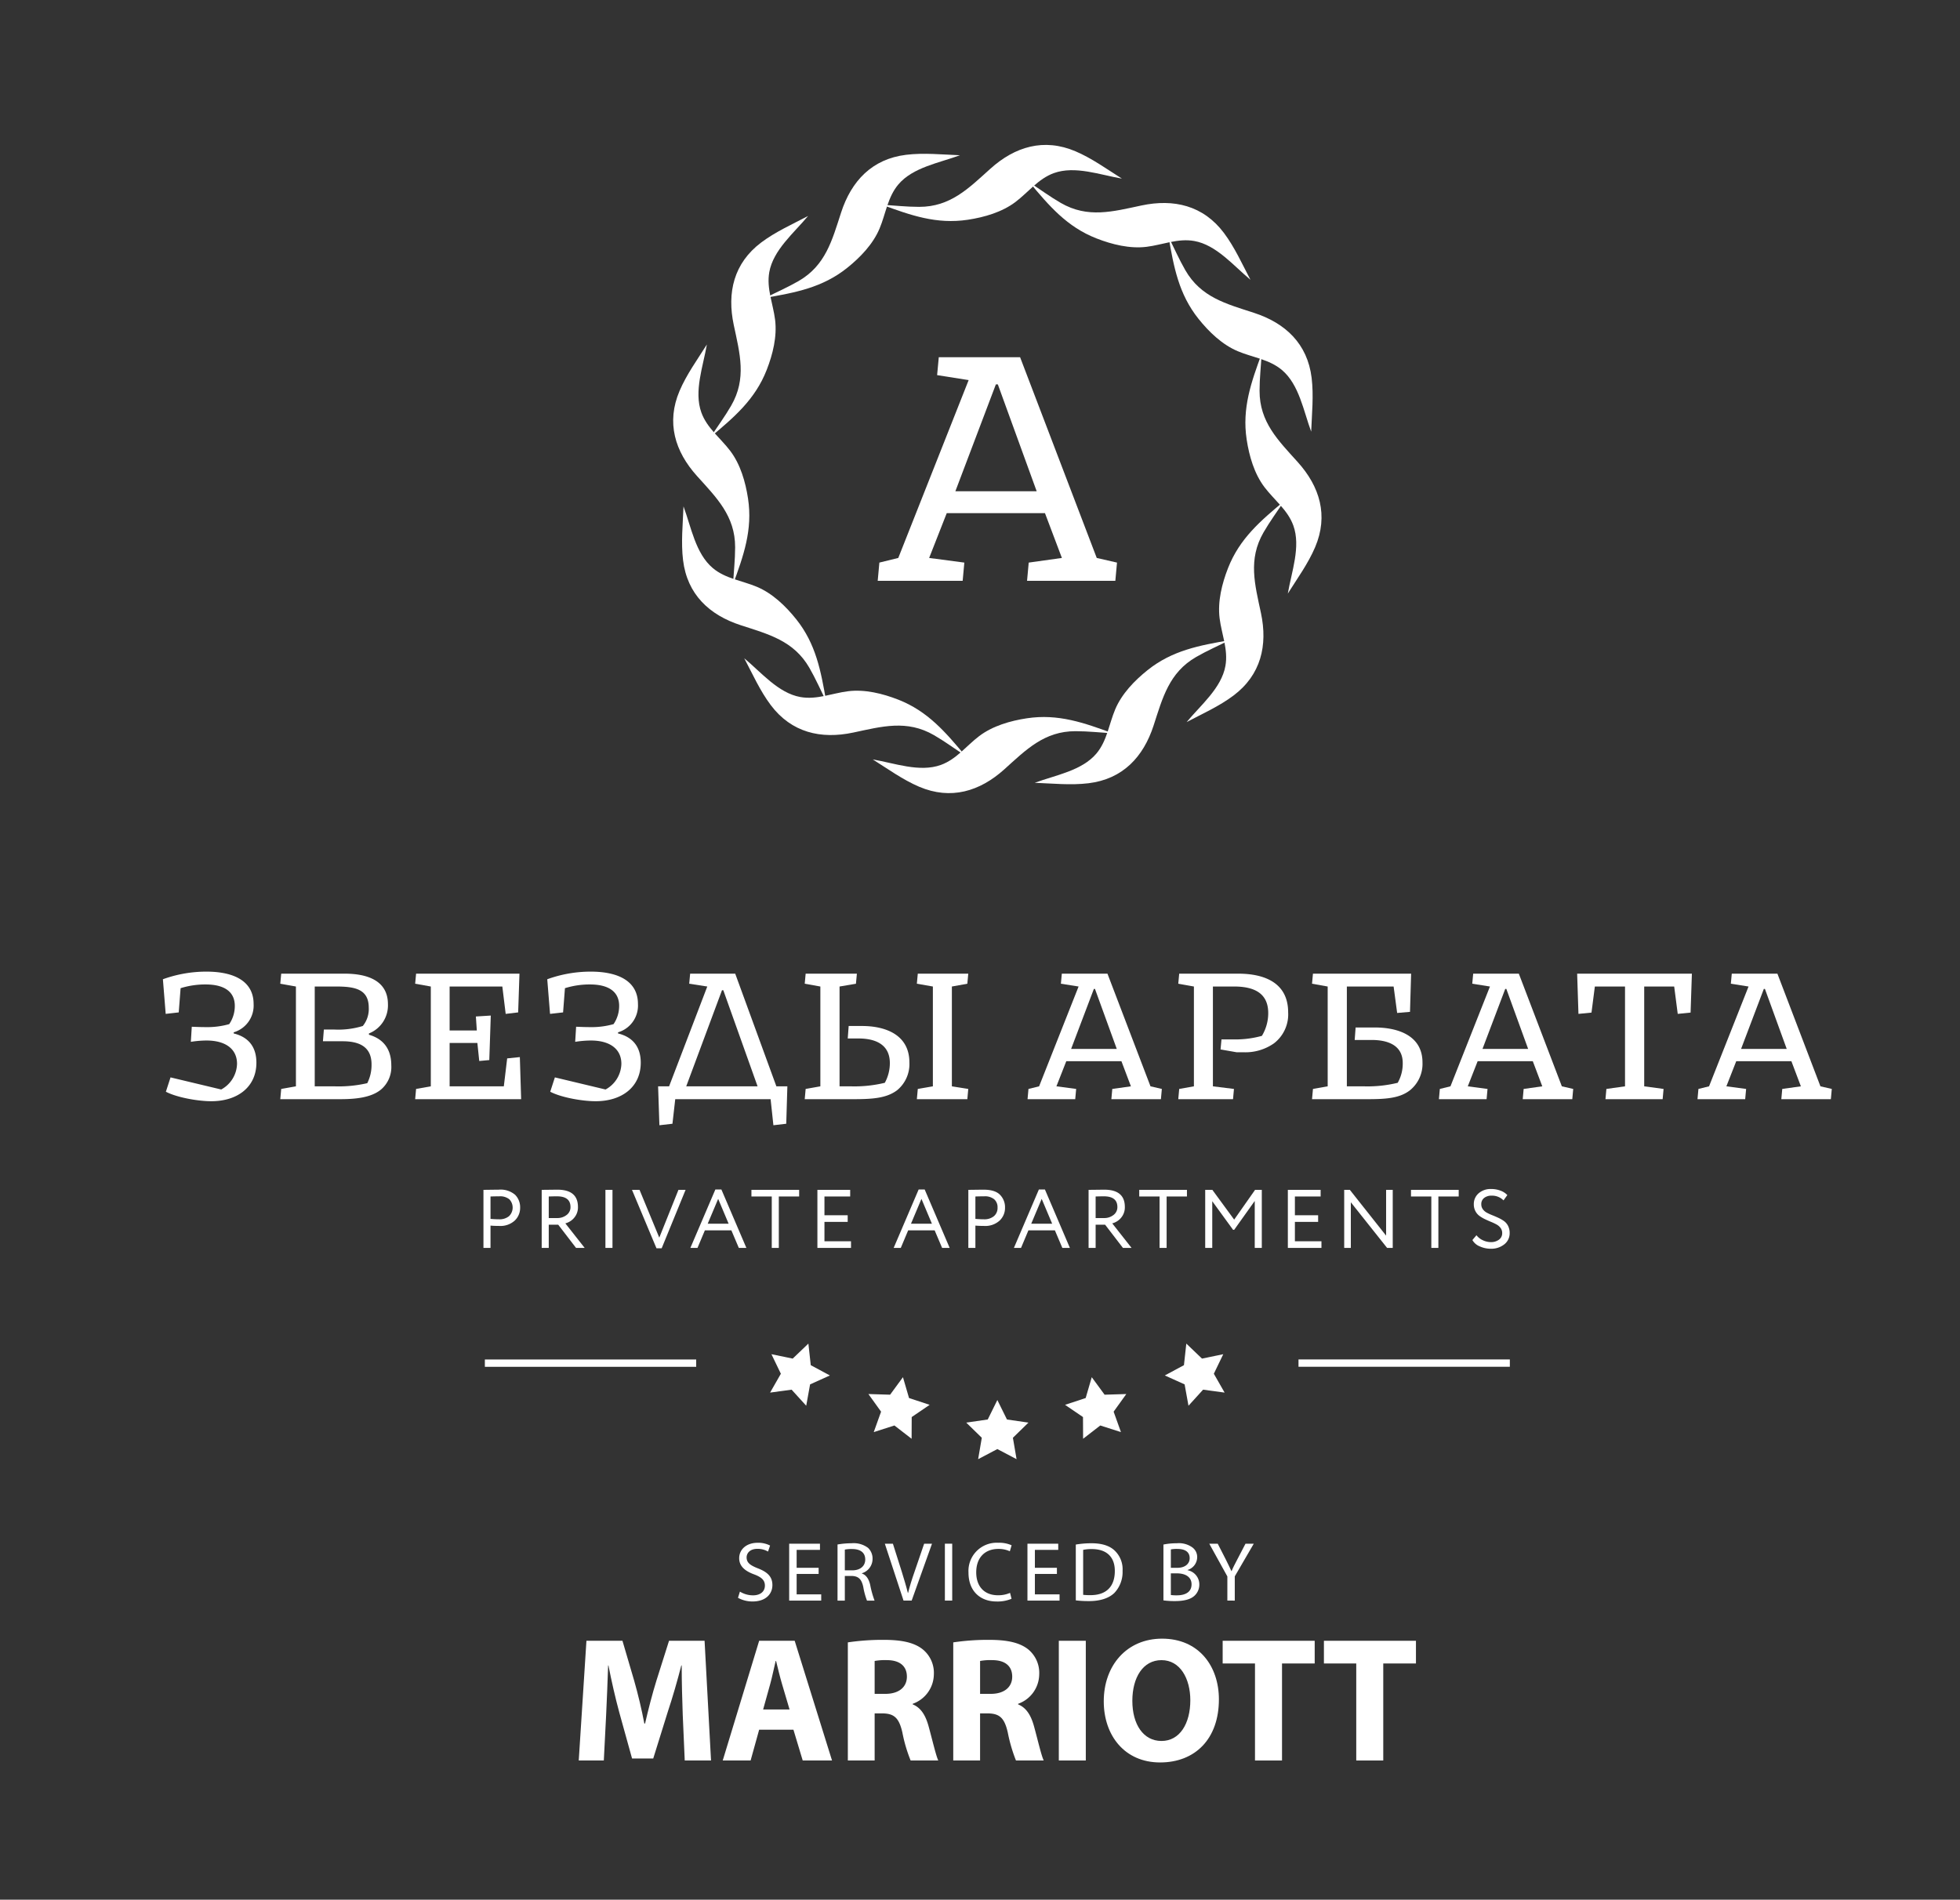 <svg id="Слой_1" data-name="Слой 1" xmlns="http://www.w3.org/2000/svg" viewBox="0 0 507.148 491.648"><rect x="0" y="0" width="507.148" height="491.648" fill="#333333" stroke="none"/><path d="M256.256,43.669c-5.635,5.072-10.325,9.872-18.43,9.868-3.218,0-6.454-.358-9.662-.561,7.427,2.715,14.14,5.136,22.274,3.897,4.273-.651,8.828-1.961,12.319-4.603,3.325-2.517,5.881-6.002,9.925-7.468,5.483-1.986,12.01.47,17.61,1.422-3.893-2.448-7.765-5.26-12.004-7.065-8.189-3.486-15.677-1.209-22.031,4.511" style="fill:#fff"/><path d="M234.465,40.062c-8.836,1.077-14.182,6.793-16.823,14.922-2.345,7.212-4.007,13.713-11.027,17.762-2.786,1.607-5.77,2.917-8.65,4.345,7.791-1.362,14.815-2.622,21.241-7.764,3.374-2.7,6.665-6.113,8.366-10.144,1.622-3.844,2.092-8.14,4.861-11.43,3.755-4.463,10.636-5.6,15.96-7.575-4.595-.174-9.353-.673-13.927-.117" style="fill:#fff"/><path d="M209.086,55.894c-4.068,2.147-8.439,4.095-12.121,6.862-7.113,5.351-8.885,12.974-7.109,21.336,1.576,7.418,3.388,13.879-.668,20.895-1.609,2.784-3.538,5.411-5.319,8.088,6.067-5.074,11.517-9.677,14.512-17.342,1.573-4.026,2.717-8.625,2.173-12.969-.518-4.139-2.258-8.095-1.504-12.328,1.02-5.744,6.411-10.167,10.035-14.541" style="fill:#fff"/><path d="M188.948,116.692c-2.519-3.326-6.004-5.88-7.469-9.923-1.986-5.484.47-12.012,1.422-17.611-2.45,3.893-5.262,7.765-7.065,12.004-3.486,8.189-1.209,15.678,4.511,22.031,5.073,5.635,9.872,10.325,9.868,18.43-.002,3.216-.359,6.454-.562,9.662,2.715-7.427,5.137-14.139,3.896-22.276-.651-4.271-1.96-8.828-4.601-12.317" style="fill:#fff"/><path d="M195.861,151.879c-3.844-1.622-8.14-2.092-11.43-4.861-4.462-3.755-5.598-10.637-7.575-15.962-.174,4.597-.673,9.355-.115,13.928,1.075,8.836,6.793,14.182,14.922,16.825,7.212,2.344,13.712,4.005,17.762,11.026,1.607,2.786,2.915,5.77,4.343,8.65-1.362-7.791-2.622-14.813-7.764-21.241-2.698-3.374-6.111-6.664-10.144-8.366" style="fill:#fff"/><path d="M232.41,181.068c-4.026-1.571-8.627-2.717-12.969-2.173-4.141.518-8.094,2.258-12.33,1.505-5.741-1.021-10.167-6.412-14.54-10.037,2.147,4.068,4.095,8.439,6.864,12.121,5.349,7.114,12.973,8.886,21.334,7.109,7.418-1.576,13.878-3.388,20.896.668,2.785,1.611,5.409,3.538,8.085,5.319-5.073-6.065-9.676-11.517-17.341-14.512" style="fill:#fff"/><path d="M265.686,185.899c-4.27.651-8.826,1.96-12.316,4.601-3.326,2.519-5.882,6.004-9.925,7.469-5.484,1.988-12.01-.47-17.61-1.42,3.893,2.448,7.765,5.26,12.002,7.065,8.191,3.485,15.68,1.207,22.033-4.511,5.635-5.074,10.324-9.874,18.43-9.869,3.217.002,6.454.359,9.661.562-7.426-2.715-14.139-5.136-22.276-3.896" style="fill:#fff"/><path d="M288.557,183.588c-1.623,3.844-2.092,8.14-4.861,11.43-3.757,4.461-10.635,5.599-15.96,7.574,4.595.174,9.353.673,13.927.115,8.836-1.075,14.18-6.793,16.825-14.921,2.344-7.214,4.004-13.713,11.026-17.762,2.788-1.607,5.77-2.917,8.648-4.345-7.79,1.362-14.813,2.622-21.239,7.764-3.374,2.699-6.666,6.113-8.366,10.144" style="fill:#fff"/><path d="M317.747,147.039c-1.571,4.025-2.717,8.625-2.176,12.969.519,4.139,2.261,8.094,1.507,12.328-1.021,5.743-6.412,10.167-10.037,14.541,4.07-2.149,8.44-4.094,12.122-6.864,7.114-5.349,8.885-12.975,7.11-21.336-1.576-7.416-3.388-13.878.668-20.895,1.609-2.784,3.537-5.409,5.318-8.086-6.067,5.074-11.519,9.677-14.512,17.343" style="fill:#fff"/><path d="M325.91,101.148c.001-3.216.361-6.454.562-9.664-2.716,7.429-5.136,14.14-3.896,22.277.651,4.271,1.961,8.828,4.603,12.316,2.519,3.327,6.002,5.882,7.467,9.926,1.987,5.483-.47,12.01-1.421,17.61,2.448-3.893,5.262-7.765,7.065-12.004,3.486-8.189,1.21-15.678-4.511-22.031-5.074-5.636-9.872-10.325-9.869-18.43" style="fill:#fff"/><path d="M324.466,80.962c-7.212-2.343-13.715-4.005-17.762-11.027-1.608-2.786-2.917-5.769-4.344-8.648,1.359,7.79,2.62,14.813,7.76,21.239,2.701,3.374,6.113,6.666,10.147,8.367,3.841,1.622,8.138,2.092,11.426,4.861,4.462,3.755,5.6,10.636,7.575,15.961.175-4.596.674-9.355.115-13.927-1.075-8.835-6.791-14.182-14.919-16.825" style="fill:#fff"/><path d="M295.355,53.178c-7.417,1.575-13.878,3.388-20.893-.668-2.784-1.611-5.411-3.539-8.088-5.319,5.074,6.065,9.677,11.517,17.342,14.512,4.027,1.573,8.628,2.715,12.97,2.173,4.139-.518,8.095-2.259,12.326-1.505,5.744,1.021,10.167,6.412,14.541,10.035-2.147-4.067-4.095-8.438-6.862-12.119-5.349-7.114-12.975-8.885-21.337-7.109" style="fill:#fff"/><path d="M227.536,145.601l4.895-1.201L250.637,98.372l-8.158-1.287.43-4.638h21.038l19.835,51.954,5.24,1.201-.43,4.723H265.749l.43-4.723,8.585-1.201-4.379-11.594H244.968l-4.552,11.594,9.104,1.201-.432,4.723H227.106Zm19.665-18.462h21.039l-10.047-27.651h-.516Z" style="fill:#fff"/><path d="M54.682,285.003c-3.469,0-8.915-.964-11.76-2.457l1.204-3.711,13.11,3.133a7.782,7.782,0,0,0,4.096-6.653c0-3.807-2.938-6.025-7.903-6.025a27.067,27.067,0,0,0-4.048.34l.241-3.903c1.253.046,2.313.094,3.471.094a20.792,20.792,0,0,0,6.217-.771,8.322,8.322,0,0,0,1.445-4.723c0-3.952-3.133-5.544-7.52-5.544a21.3,21.3,0,0,0-6.506.966l-.482,6.266-3.373.384-.723-8.963a33.073,33.073,0,0,1,11.228-1.975c7.23,0,12.242,2.505,12.242,8.384a7.223,7.223,0,0,1-5.156,7.326v.29c3.952.962,5.879,3.616,5.879,7.567,0,6.314-4.916,9.975-11.663,9.975" style="fill:#fff"/><path d="M72.763,281.824l3.808-.676V255.315l-4.049-.723.241-2.602h16.435c5.832,0,11.181,1.782,11.181,7.905a7.81,7.81,0,0,1-4.916,7.566v.336c3.084.867,5.784,3.084,5.784,7.905a7.652,7.652,0,0,1-2.651,6.266c-2.603,2.169-6.844,2.505-10.603,2.505H72.521Zm11.037-15.374h2.651a21.581,21.581,0,0,0,7.421-.918,6.967,6.967,0,0,0,1.544-4.723c0-4.722-3.423-5.494-8.387-5.494H81.437v25.833h5.061a33.002,33.002,0,0,0,8.531-.817,10.398,10.398,0,0,0,1.107-4.872c0-4.529-3.132-5.975-7.469-5.975H83.558Z" style="fill:#fff"/><polygon points="134.412 251.99 134.074 262.015 130.845 262.4 129.978 255.315 116.339 255.315 116.339 266.688 123.376 266.688 123.133 263.073 126.989 262.833 126.604 274.352 124.003 274.591 123.519 269.92 116.339 269.92 116.339 281.148 130.364 281.148 131.23 273.919 134.509 273.581 134.845 284.473 107.423 284.473 107.663 281.824 111.472 281.148 111.472 255.315 107.423 254.592 107.663 251.99 134.412 251.99" style="fill:#fff"/><path d="M154.131,285.003c-3.47,0-8.916-.964-11.76-2.457l1.204-3.711,13.11,3.133a7.782,7.782,0,0,0,4.096-6.653c0-3.807-2.94-6.025-7.904-6.025a27.065,27.065,0,0,0-4.048.34l.241-3.903c1.253.046,2.313.094,3.469.094a20.787,20.787,0,0,0,6.217-.771,8.311,8.311,0,0,0,1.447-4.723c0-3.952-3.133-5.544-7.519-5.544a21.3,21.3,0,0,0-6.506.966l-.482,6.266-3.374.384-.722-8.963a33.074,33.074,0,0,1,11.229-1.975c7.23,0,12.242,2.505,12.242,8.384a7.223,7.223,0,0,1-5.156,7.326v.29c3.952.962,5.879,3.616,5.879,7.567,0,6.314-4.916,9.975-11.663,9.975" style="fill:#fff"/><path d="M170.621,291.221l-.338-10.073H173.128l9.88-25.833-4.675-.724.241-2.602h11.663l10.651,29.158h2.844l-.29,9.686-3.325.387-.723-6.749H174.718l-.722,6.361Zm6.941-10.073h18.459l-8.868-24.871h-.338Z" style="fill:#fff"/><path d="M221.718,251.991l-.243,2.602-4.241.724v25.832h2.891a33.499,33.499,0,0,0,8.82-.915,10.571,10.571,0,0,0,1.302-5.108c0-4.965-3.953-6.363-8.097-6.363h-2.797l.241-3.23h3.471c5.59,0,12.242,1.977,12.242,9.447a8.766,8.766,0,0,1-3.181,7.18c-2.749,2.074-6.41,2.314-11.374,2.314h-12.531l.241-2.649,3.807-.676V255.316l-4.048-.724.241-2.602Zm15.759,29.833,3.904-.676V255.316l-4.145-.724.241-2.602H250.538l-.241,2.602-4.001.724v25.832l4.242.676-.241,2.649H237.236Z" style="fill:#fff"/><path d="M266.117,281.824l2.748-.676,10.218-25.832-4.578-.724.241-2.602h11.806l11.135,29.157,2.938.676-.24,2.649H287.565l.239-2.649,4.819-.676-2.457-6.507H275.901l-2.554,6.507,5.11.676-.243,2.649H265.878Zm11.037-10.364h11.806l-5.636-15.518h-.288Z" style="fill:#fff"/><path d="M315.815,271.604l.241-2.602h2.987a25.598,25.598,0,0,0,7.472-.915,11.365,11.365,0,0,0,1.638-5.881c0-4.144-2.314-6.891-8.82-6.891h-5.495v25.833l5.446.676-.241,2.649H304.876l.241-2.649,3.806-.676V255.315l-4.047-.723.241-2.602h15.277c6.65,0,12.915,2.266,12.915,10.025a9.448,9.448,0,0,1-3.66,7.998,12.87,12.87,0,0,1-7.954,2.315h-1.734Z" style="fill:#fff"/><path d="M365.126,251.99l-.29,9.882-3.325.287-.914-6.843H348.498v25.833h4.386a32.935,32.935,0,0,0,8.771-.915,10.065,10.065,0,0,0,1.302-5.108c0-4.675-3.952-5.977-8.048-5.977H350.524l.239-3.23h5.015c5.59,0,12.289,1.878,12.289,9.061a8.781,8.781,0,0,1-3.231,7.18c-2.651,2.074-6.216,2.314-11.035,2.314H339.487l.24-2.649,3.809-.676V255.315l-4.049-.724.24-2.602Z" style="fill:#fff"/><path d="M372.557,281.824l2.748-.676,10.218-25.832-4.578-.724.24-2.602h11.809l11.133,29.157,2.94.676-.239,2.649H394.003l.241-2.649,4.821-.676-2.459-6.507H382.342l-2.554,6.507,5.108.676-.241,2.649h-12.337Zm11.038-10.364h11.806l-5.636-15.518h-.291Z" style="fill:#fff"/><polygon points="437.437 262.062 434.112 262.399 433.195 255.315 425.438 255.315 425.438 281.148 430.447 281.824 430.208 284.473 415.413 284.473 415.653 281.824 420.472 281.148 420.472 255.315 412.666 255.315 411.798 262.062 408.424 262.399 408.086 251.99 437.774 251.99 437.437 262.062" style="fill:#fff"/><path d="M439.468,281.824l2.746-.676L452.434,255.316l-4.579-.724.241-2.602h11.806l11.134,29.157,2.938.676-.24,2.649H460.916l.239-2.649,4.82-.676-2.457-6.507H449.252l-2.554,6.507,5.109.676-.242,2.649H439.227Zm11.036-10.364h11.806l-5.636-15.518H456.387Z" style="fill:#fff"/><rect x="125.458" y="351.845" width="54.681" height="1.894" style="fill:#fff"/><rect x="335.986" y="351.83" width="54.683" height="1.894" style="fill:#fff"/><polygon points="258.064 362.336 260.551 367.373 266.111 368.181 262.087 372.104 263.037 377.642 258.064 375.026 253.09 377.642 254.041 372.104 250.017 368.181 255.577 367.373 258.064 362.336" style="fill:#fff"/><polygon points="233.637 356.424 235.211 361.819 240.547 363.58 235.902 366.742 235.878 372.363 231.433 368.924 226.081 370.635 227.977 365.347 224.697 360.784 230.313 360.955 233.637 356.424" style="fill:#fff"/><polygon points="209.17 347.729 209.783 353.314 214.731 355.976 209.61 358.286 208.609 363.813 204.828 359.654 199.262 360.411 202.048 355.532 199.608 350.473 205.11 351.613 209.17 347.729" style="fill:#fff"/><polygon points="282.492 356.424 285.814 360.955 291.431 360.784 288.15 365.347 290.045 370.635 284.694 368.924 280.251 372.363 280.223 366.742 275.581 363.58 280.916 361.819 282.492 356.424" style="fill:#fff"/><polygon points="306.957 347.729 311.016 351.613 316.518 350.473 314.079 355.532 316.866 360.411 311.298 359.654 307.519 363.813 306.518 358.286 301.396 355.976 306.345 353.314 306.957 347.729" style="fill:#fff"/><path d="M126.918,322.968h-1.825V307.939q.407,0,1.922-.022,1.513-.02,2.007-.022a5.8,5.8,0,0,1,4.261,1.321,4.565,4.565,0,0,1,1.3,3.339,4.5,4.5,0,0,1-1.407,3.349,5.487,5.487,0,0,1-4.005,1.375q-1.244,0-2.253-.087Zm2.275-13.355q-.858,0-2.275.044V315.454c.815.07,1.546.107,2.189.107a3.876,3.876,0,0,0,2.598-.806,3.098,3.098,0,0,0,.086-4.369A3.784,3.784,0,0,0,129.193,309.613Z" style="fill:#fff"/><path d="M141.989,322.968h-1.825V307.939q.472,0,2.168-.022c1.131-.013,1.753-.022,1.868-.022q5.344,0,5.346,4.466a4.156,4.156,0,0,1-.956,2.78,4.389,4.389,0,0,1-2.308,1.472l5.003,6.355h-2.233l-4.617-6.012h-2.447Zm2.104-13.355q-.688,0-2.104.044v5.582h2.211a3.82,3.82,0,0,0,2.394-.783,2.488,2.488,0,0,0,1.021-2.072Q147.615,309.613,144.094,309.613Z" style="fill:#fff"/><path d="M156.653,322.968V307.939h1.825v15.03Z" style="fill:#fff"/><path d="M177.395,307.939l-6.184,15.115h-1.351l-6.335-15.115h1.954l5.11,12.367,4.96-12.367Z" style="fill:#fff"/><path d="M178.633,322.968l6.462-15.115h1.567l6.462,15.115h-1.954l-1.932-4.552H182.389l-1.912,4.552Zm7.191-12.69-2.705,6.42h5.411Z" style="fill:#fff"/><path d="M194.432,309.657v-1.718h12.347v1.718h-5.261v13.312h-1.825V309.657Z" style="fill:#fff"/><path d="M211.502,322.968V307.939h8.481v1.718h-6.656v4.853h6.012v1.718h-6.012v5.023h6.87v1.718Z" style="fill:#fff"/><path d="M231.233,322.968l6.462-15.115h1.567l6.464,15.115h-1.954l-1.934-4.552h-6.848l-1.912,4.552Zm7.191-12.69-2.705,6.42h5.411Z" style="fill:#fff"/><path d="M252.383,322.968h-1.827V307.939c.271,0,.913-.007,1.924-.022q1.511-.02,2.008-.022,2.961,0,4.259,1.321a4.566,4.566,0,0,1,1.301,3.339,4.496,4.496,0,0,1-1.408,3.349,5.488,5.488,0,0,1-4.005,1.375q-1.245,0-2.252-.087Zm2.275-13.355q-.858,0-2.275.044V315.454c.813.07,1.546.107,2.188.107a3.881,3.881,0,0,0,2.6-.806,2.761,2.761,0,0,0,.944-2.221,2.733,2.733,0,0,0-.86-2.148A3.781,3.781,0,0,0,254.658,309.613Z" style="fill:#fff"/><path d="M262.346,322.968l6.46-15.115h1.569l6.46,15.115h-1.954l-1.931-4.552H266.103l-1.914,4.552Zm7.19-12.69-2.703,6.42h5.41Z" style="fill:#fff"/><path d="M283.493,322.968h-1.823V307.939q.471,0,2.168-.022c1.131-.013,1.753-.022,1.867-.022q5.349,0,5.346,4.466a4.155,4.155,0,0,1-.953,2.78,4.401,4.401,0,0,1-2.308,1.472l5.001,6.355h-2.231l-4.617-6.012h-2.449Zm2.104-13.355c-.458,0-1.158.015-2.104.044v5.582h2.211a3.819,3.819,0,0,0,2.395-.783,2.49,2.49,0,0,0,1.021-2.072Q289.12,309.613,285.597,309.613Z" style="fill:#fff"/><path d="M294.777,309.657v-1.718h12.345v1.718h-5.259v13.312h-1.823V309.657Z" style="fill:#fff"/><path d="M311.846,322.968V307.939h1.847l5.647,7.708,5.41-7.708h1.74v15.03H324.663V310.815l-5.323,7.472h-.281l-5.389-7.407v12.087Z" style="fill:#fff"/><path d="M333.23,322.968V307.939h8.481v1.718H335.054v4.853h6.011v1.718h-6.011v5.023h6.871v1.718Z" style="fill:#fff"/><path d="M360.369,322.968h-1.459l-9.384-11.81v11.81h-1.716V307.939h1.459l9.384,11.852V307.939h1.716Z" style="fill:#fff"/><path d="M365.093,309.657v-1.718h12.345v1.718h-5.259v13.312H370.356V309.657Z" style="fill:#fff"/><path d="M388.689,319.124a2.17,2.17,0,0,0-.408-1.31,3.158,3.158,0,0,0-1.054-.912,13.81,13.81,0,0,0-1.425-.676c-.525-.216-1.047-.448-1.569-.697a9.161,9.161,0,0,1-1.429-.848,3.604,3.604,0,0,1-1.05-1.246,3.772,3.772,0,0,1-.408-1.781,3.651,3.651,0,0,1,1.224-2.802,4.682,4.682,0,0,1,3.305-1.127,6.537,6.537,0,0,1,2.396.43,4.542,4.542,0,0,1,1.75,1.137l-.987,1.373a4.147,4.147,0,0,0-3.051-1.223,3.014,3.014,0,0,0-1.974.6,1.977,1.977,0,0,0-.729,1.611,2.149,2.149,0,0,0,.408,1.31,3.079,3.079,0,0,0,1.051.902,13.985,13.985,0,0,0,1.428.654q.783.311,1.566.677a8.777,8.777,0,0,1,1.429.827,3.479,3.479,0,0,1,1.054,1.256,3.945,3.945,0,0,1,.405,1.825,3.601,3.601,0,0,1-1.405,2.951,5.394,5.394,0,0,1-3.489,1.127,6.924,6.924,0,0,1-2.834-.61,3.771,3.771,0,0,1-1.91-1.643l1.051-1.246a4.384,4.384,0,0,0,1.676,1.31,4.864,4.864,0,0,0,2.041.473,3.426,3.426,0,0,0,2.091-.624A2.014,2.014,0,0,0,388.689,319.124Z" style="fill:#fff"/><path d="M191.45,411.919a6.509,6.509,0,0,0,3.393.963c1.94,0,3.074-1.028,3.074-2.516,0-1.335-.776-2.146-2.761-2.897-2.41-.872-3.892-2.14-3.892-4.195,0-2.291,1.904-3.993,4.767-3.993a6.616,6.616,0,0,1,3.226.717l-.53,1.557a5.298,5.298,0,0,0-2.758-.706c-2.011,0-2.784,1.215-2.784,2.2,0,1.383.905,2.054,2.924,2.85,2.487.961,3.748,2.169,3.748,4.325,0,2.271-1.672,4.245-5.135,4.245a7.687,7.687,0,0,1-3.767-.946Z" style="fill:#fff"/><polygon points="211.821 407.345 206.13 407.345 206.13 412.631 212.489 412.631 212.489 414.244 204.198 414.244 204.198 399.52 212.165 399.52 212.165 401.116 206.13 401.116 206.13 405.756 211.821 405.756 211.821 407.345" style="fill:#fff"/><path d="M218.598,406.411h1.948c2.028,0,3.334-1.109,3.334-2.792,0-1.906-1.389-2.723-3.398-2.723a8.591,8.591,0,0,0-1.883.15Zm-1.889-6.69a21.7,21.7,0,0,1,3.639-.319,6.188,6.188,0,0,1,4.272,1.205,3.814,3.814,0,0,1,1.153,2.824,3.878,3.878,0,0,1-2.75,3.73v.074c1.121.388,1.787,1.436,2.141,2.954a24.601,24.601,0,0,0,1.128,4.059H224.332a18.337,18.337,0,0,1-.959-3.523c-.437-2.035-1.25-2.8-2.97-2.862h-1.806v6.385h-1.889Z" style="fill:#fff"/><path d="M233.787,414.244l-4.836-14.725h2.086l2.294,7.245c.612,1.99,1.158,3.781,1.579,5.504h.055c.411-1.699.992-3.557,1.668-5.479l2.49-7.27h2.032l-5.263,14.725Z" style="fill:#fff"/><rect x="244.487" y="399.516" width="1.896" height="14.725" style="fill:#fff"/><path d="M261.734,413.776a9.388,9.388,0,0,1-3.888.698c-4.142,0-7.251-2.617-7.251-7.483a7.307,7.307,0,0,1,7.687-7.715,7.864,7.864,0,0,1,3.472.652l-.46,1.55a6.918,6.918,0,0,0-2.955-.61c-3.455,0-5.741,2.208-5.741,6.065,0,3.635,2.075,5.928,5.637,5.928a7.542,7.542,0,0,0,3.117-.617Z" style="fill:#fff"/><polygon points="273.475 407.345 267.776 407.345 267.776 412.631 274.159 412.631 274.159 414.244 265.852 414.244 265.852 399.52 273.818 399.52 273.818 401.116 267.776 401.116 267.776 405.756 273.475 405.756 273.475 407.345" style="fill:#fff"/><path d="M280.265,412.751a15.625,15.625,0,0,0,1.924.08c4.097,0,6.268-2.261,6.268-6.235.024-3.472-1.949-5.69-5.967-5.69a10.1,10.1,0,0,0-2.225.212Zm-1.904-13.012a24.652,24.652,0,0,1,4.044-.336c2.734,0,4.681.653,5.965,1.848a6.665,6.665,0,0,1,2.094,5.284,7.87,7.87,0,0,1-2.105,5.71c-1.41,1.38-3.676,2.125-6.548,2.125a28.184,28.184,0,0,1-3.448-.183Z" style="fill:#fff"/><path d="M302.956,412.797a10.077,10.077,0,0,0,1.582.083c1.966,0,3.776-.709,3.776-2.849,0-1.999-1.72-2.839-3.802-2.839h-1.556Zm0-7.04h1.71c1.983,0,3.162-1.061,3.162-2.487,0-1.698-1.285-2.4-3.213-2.4a7.699,7.699,0,0,0-1.658.13Zm-1.92-6.018a16.88,16.88,0,0,1,3.476-.336,5.961,5.961,0,0,1,4.016,1.08,3.083,3.083,0,0,1,1.24,2.595,3.485,3.485,0,0,1-2.478,3.235v.067a3.749,3.749,0,0,1,3.033,3.659,3.914,3.914,0,0,1-1.257,2.951c-1.008.935-2.676,1.381-5.093,1.381a21.017,21.017,0,0,1-2.937-.183Z" style="fill:#fff"/><path d="M317.577,414.244v-6.257l-4.679-8.467h2.188l2.078,4.061c.551,1.113.999,2.014,1.468,3.037h.038c.385-.959.914-1.924,1.485-3.037l2.116-4.061h2.141l-4.915,8.45v6.275Z" style="fill:#fff"/><path d="M176.656,443.757c-.126-3.711-.268-8.228-.268-12.734h-.099c-1.013,3.952-2.287,8.371-3.5,11.999l-3.765,12.086h-5.48l-3.312-11.949c-.997-3.665-2.009-8.084-2.797-12.136h-.082c-.146,4.19-.324,8.973-.516,12.822l-.6,11.78h-6.487l1.99-30.982h9.32l3.034,10.332c1.022,3.594,1.941,7.452,2.625,11.079h.192c.821-3.579,1.875-7.677,2.942-11.112l3.259-10.299h9.196l1.67,30.982h-6.803Z" style="fill:#fff"/><path d="M204.298,442.427l-1.944-6.572c-.55-1.848-1.092-4.143-1.544-5.984h-.108c-.45,1.841-.91,4.189-1.418,5.984l-1.828,6.572Zm-7.867,5.228-2.21,7.971h-7.215l9.425-30.983h9.194l9.661,30.983H207.702l-2.401-7.971Z" style="fill:#fff"/><path d="M226.313,438.38h2.771c3.498,0,5.573-1.75,5.573-4.448,0-2.809-1.94-4.28-5.171-4.28a14.669,14.669,0,0,0-3.172.217Zm-6.935-13.323a60.787,60.787,0,0,1,9.343-.652c4.59,0,7.812.69,10.016,2.441a7.837,7.837,0,0,1,2.896,6.537,8.184,8.184,0,0,1-5.471,7.566v.153c2.153.873,3.354,2.881,4.132,5.746.969,3.534,1.899,7.566,2.487,8.775h-7.156a38.562,38.562,0,0,1-2.132-7.226c-.878-3.889-2.205-4.904-5.105-4.964h-2.075v12.189h-6.935Z" style="fill:#fff"/><path d="M253.595,438.38h2.766c3.486,0,5.547-1.75,5.547-4.448,0-2.809-1.926-4.28-5.149-4.28a14.481,14.481,0,0,0-3.164.217ZM246.652,425.058a60.7,60.7,0,0,1,9.327-.652c4.595,0,7.831.69,10.045,2.441a7.872,7.872,0,0,1,2.871,6.537,8.183,8.183,0,0,1-5.459,7.566v.153c2.153.873,3.355,2.881,4.134,5.746.971,3.534,1.892,7.566,2.494,8.775h-7.184a40.86,40.86,0,0,1-2.115-7.226c-.872-3.889-2.203-4.904-5.119-4.964h-2.052v12.189H246.652Z" style="fill:#fff"/><rect x="273.968" y="424.643" width="6.982" height="30.982" style="fill:#fff"/><path d="M292.993,440.185c0,6.1,2.846,10.388,7.545,10.388,4.743,0,7.457-4.519,7.457-10.528,0-5.62-2.632-10.392-7.457-10.392-4.783,0-7.545,4.491-7.545,10.532m22.397-.38c0,10.212-6.115,16.327-15.218,16.327-9.151,0-14.576-6.953-14.576-15.822,0-9.286,5.964-16.215,15.087-16.215,9.502,0,14.707,7.102,14.707,15.71" style="fill:#fff"/><polygon points="324.727 430.516 316.362 430.516 316.362 424.643 340.177 424.643 340.177 430.516 331.72 430.516 331.72 455.627 324.727 455.627 324.727 430.516" style="fill:#fff"/><polygon points="350.929 430.516 342.564 430.516 342.564 424.643 366.376 424.643 366.376 430.516 357.917 430.516 357.917 455.627 350.929 455.627 350.929 430.516" style="fill:#fff"/></svg>